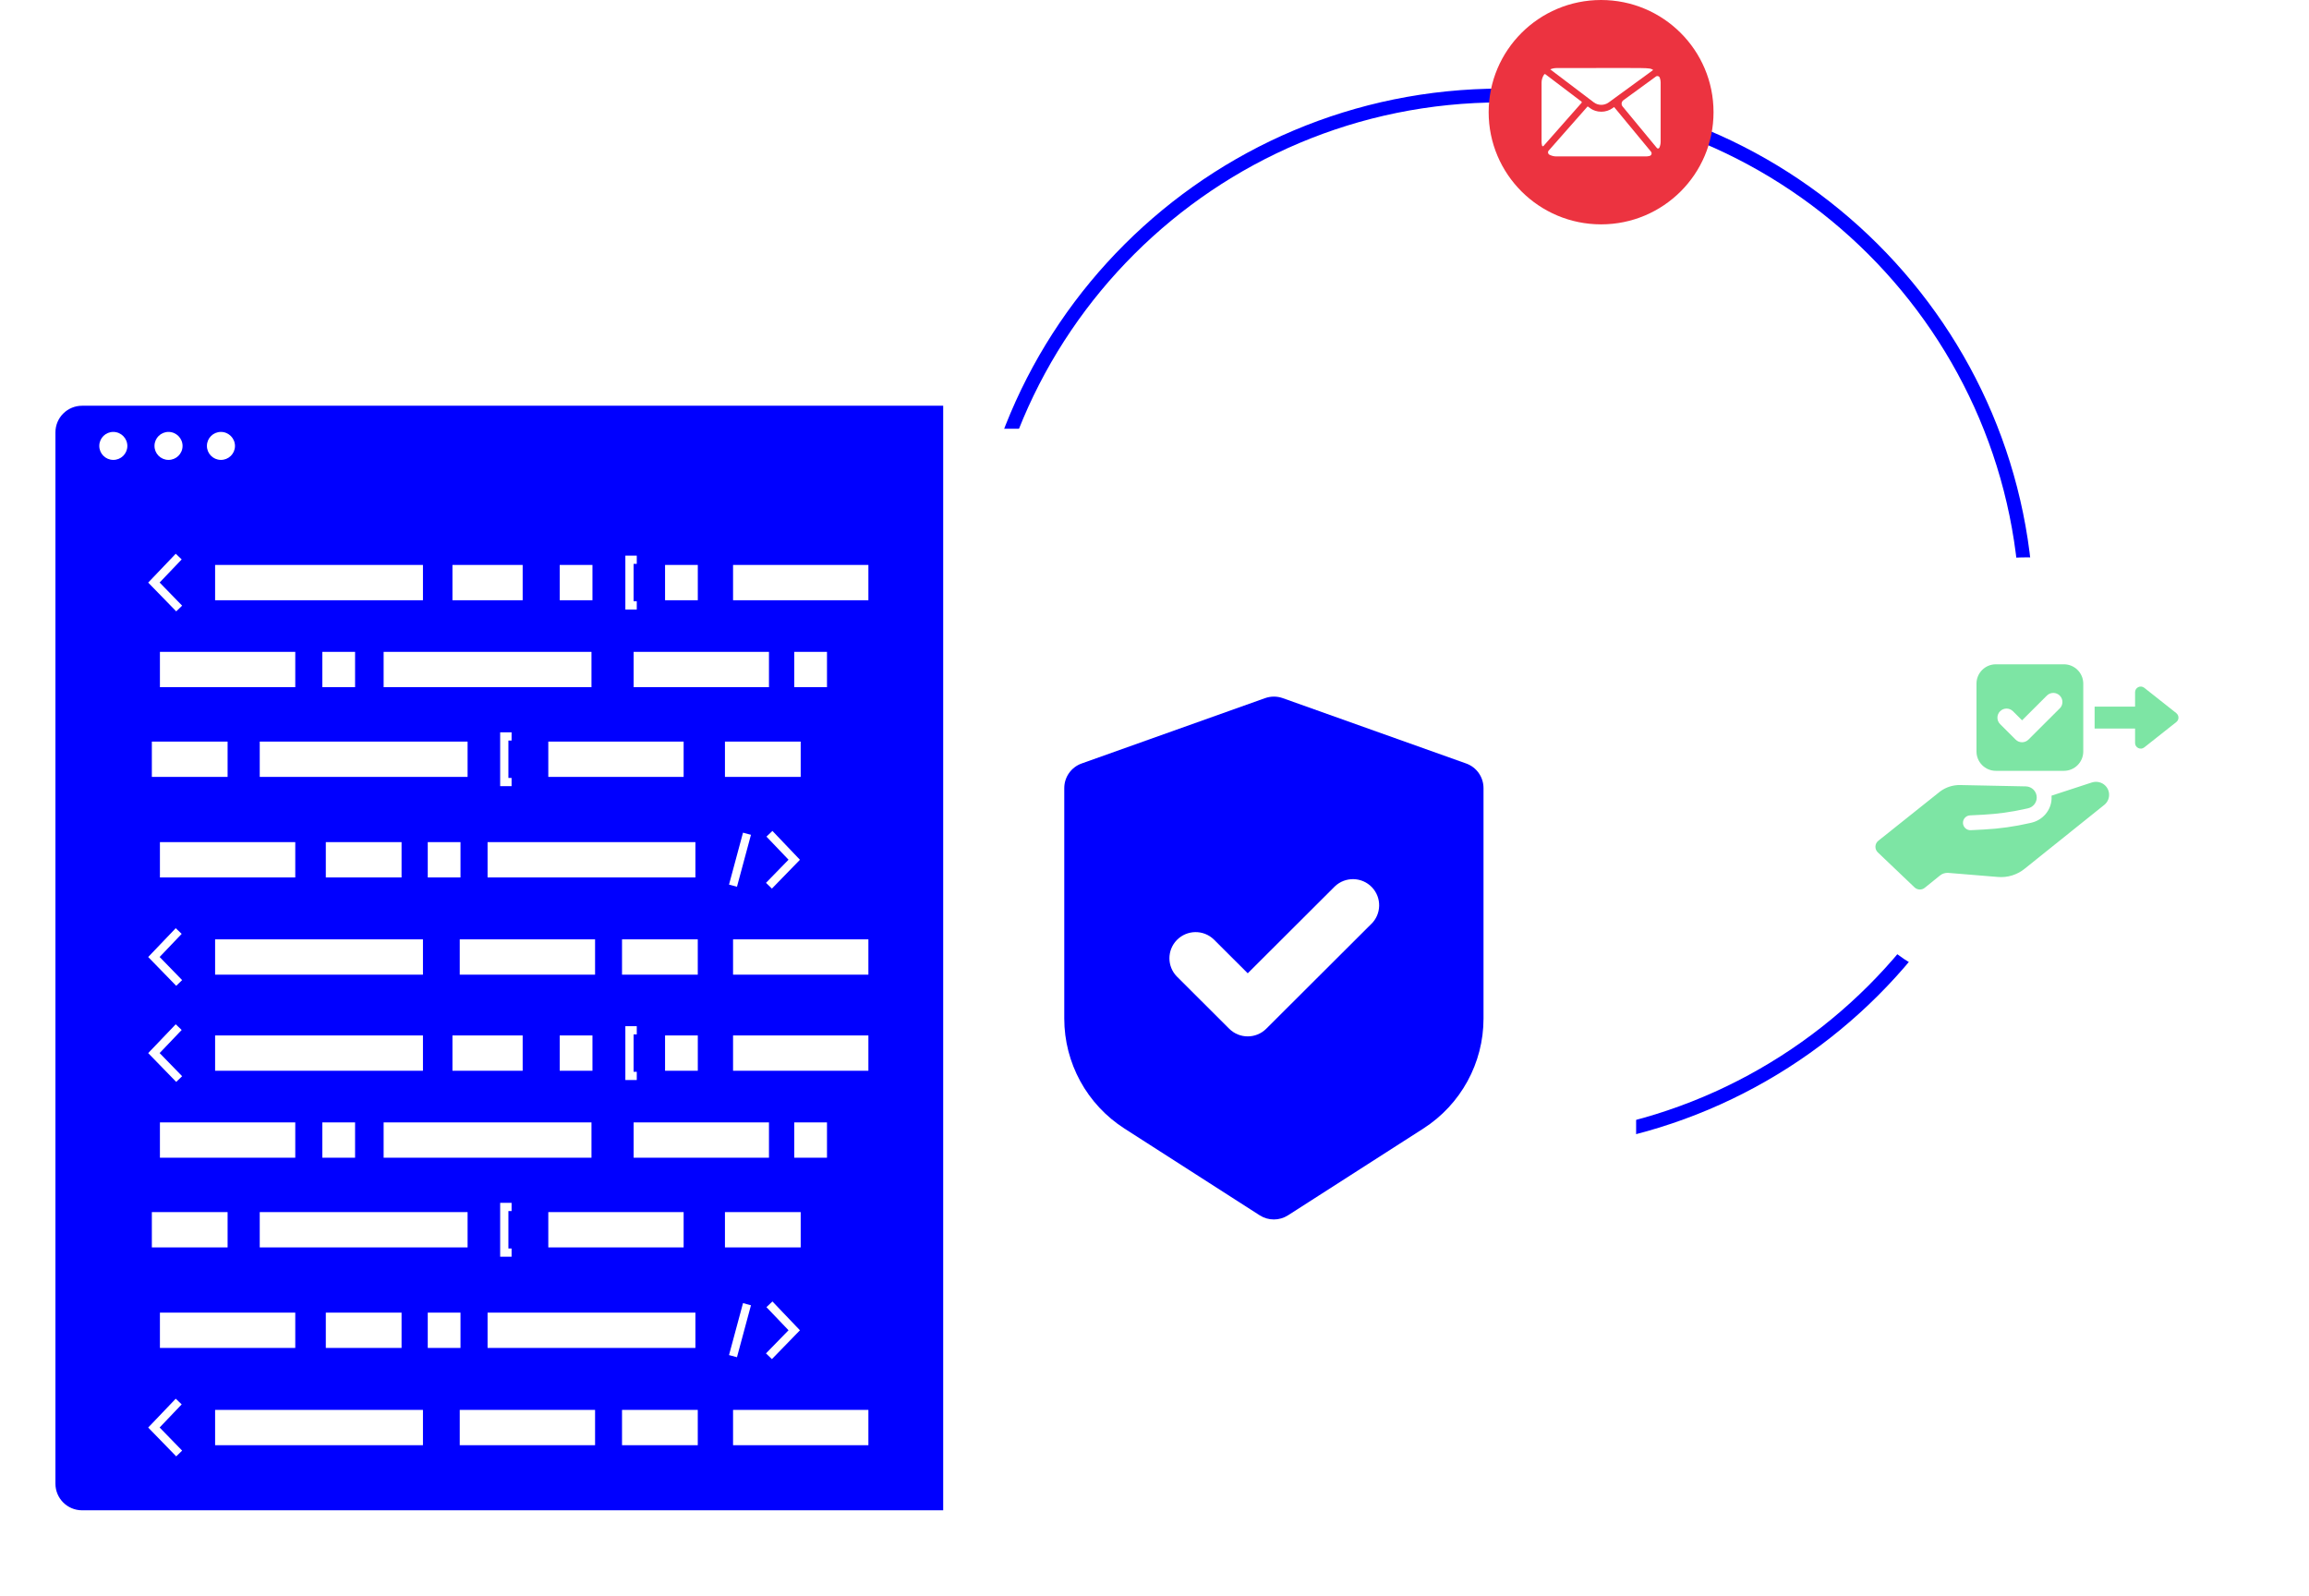 <svg width="502" height="347" viewBox="0 0 502 347" fill="none" xmlns="http://www.w3.org/2000/svg">
<g clip-path="url(#clip0_855_1744)">
<path d="M326.385 248.815C389.508 248.815 440.679 197.764 440.679 134.789C440.679 71.814 389.508 20.763 326.385 20.763C263.263 20.763 212.092 71.814 212.092 134.789C212.092 197.764 263.263 248.815 326.385 248.815Z" stroke="#0000FF" stroke-width="3" stroke-linecap="round" stroke-linejoin="round"/>
<g filter="url(#filter0_d_855_1744)">
<path d="M344.915 88.211H17.854C14.654 88.211 12.059 90.8 12.059 93.993V322.569C12.059 325.762 14.654 328.351 17.854 328.351H344.915C348.116 328.351 350.71 325.762 350.71 322.569V93.993C350.71 90.8 348.116 88.211 344.915 88.211Z" fill="white"/>
</g>
<path d="M17.847 88.211H205.059V328.351H17.847C14.648 328.351 12.052 325.761 12.052 322.569V93.993C12.052 90.801 14.648 88.211 17.847 88.211Z" fill="#0000FF"/>
<path d="M27.688 96.986C27.667 98.668 26.28 100.015 24.595 99.987C22.91 99.966 21.559 98.582 21.587 96.901C21.609 95.234 22.967 93.901 24.638 93.901C26.337 93.915 27.702 95.298 27.688 96.986Z" fill="white"/>
<path d="M39.691 96.986C39.669 98.668 38.283 100.015 36.597 99.987C34.912 99.966 33.561 98.582 33.59 96.901C33.611 95.234 34.969 93.901 36.64 93.901C38.34 93.915 39.705 95.298 39.691 96.986Z" fill="white"/>
<path d="M51.089 96.986C51.068 98.668 49.681 100.015 47.996 99.987C46.31 99.966 44.959 98.582 44.988 96.901C45.009 95.234 46.367 93.901 48.038 93.901C49.738 93.915 51.103 95.298 51.089 96.986Z" fill="white"/>
<path d="M46.766 130.497H91.953V122.822H46.766V130.497Z" fill="white"/>
<path d="M137.758 149.395H167.182V141.72H137.758V149.395Z" fill="white"/>
<path d="M119.207 168.903H148.63V161.228H119.207V168.903Z" fill="white"/>
<path d="M34.77 190.759H64.193V183.084H34.77V190.759Z" fill="white"/>
<path d="M159.374 211.899H188.797V204.223H159.374V211.899Z" fill="white"/>
<path d="M99.952 211.899H129.375V204.223H99.952V211.899Z" fill="white"/>
<path d="M34.77 149.395H64.193V141.72H34.77V149.395Z" fill="white"/>
<path d="M33.014 168.903H49.482V161.228H33.014V168.903Z" fill="white"/>
<path d="M70.835 190.759H87.302V183.084H70.835V190.759Z" fill="white"/>
<path d="M135.234 211.899H151.702V204.223H135.234V211.899Z" fill="white"/>
<path d="M157.611 168.903H174.079V161.228H157.611V168.903Z" fill="white"/>
<path d="M159.374 130.497H188.797V122.822H159.374V130.497Z" fill="white"/>
<path d="M83.406 149.395H128.593V141.72H83.406V149.395Z" fill="white"/>
<path d="M56.471 168.903H101.658V161.228H56.471V168.903Z" fill="white"/>
<path d="M46.766 211.899H91.953V204.223H46.766V211.899Z" fill="white"/>
<path d="M106.003 190.759H151.19V183.084H106.003V190.759Z" fill="white"/>
<path d="M144.592 130.497H151.709V122.822H144.592V130.497Z" fill="white"/>
<path d="M121.689 130.497H128.806V122.822H121.689V130.497Z" fill="white"/>
<path d="M172.678 149.395H179.796V141.72H172.678V149.395Z" fill="white"/>
<path d="M92.998 190.759H100.115V183.084H92.998V190.759Z" fill="white"/>
<path d="M70.081 149.395H77.198V141.72H70.081V149.395Z" fill="white"/>
<path d="M98.366 130.497H113.633V122.822H98.366V130.497Z" fill="white"/>
<path d="M135.959 132.512H138.441V130.724H137.751V122.588H138.441V120.8H135.959V132.512Z" fill="white"/>
<path d="M108.74 170.918H111.222V169.13H110.532V161.001H111.222V159.213H108.74V170.918Z" fill="white"/>
<path d="M161.537 181.027L158.496 192.317L160.226 192.781L163.267 181.49L161.537 181.027Z" fill="white"/>
<path d="M167.821 193.185L173.915 186.921L167.935 180.65L166.634 181.885L171.434 186.907L166.534 191.937L167.821 193.185Z" fill="white"/>
<path d="M38.311 132.916L39.598 131.675L34.706 126.645L39.499 121.623L38.205 120.389L32.218 126.66L38.311 132.916Z" fill="white"/>
<path d="M38.311 214.325L39.598 213.083L34.706 208.054L39.499 203.031L38.205 201.797L32.218 208.061L38.311 214.325Z" fill="white"/>
<path d="M46.766 232.79H91.953V225.115H46.766V232.79Z" fill="white"/>
<path d="M137.758 251.695H167.182V244.02H137.758V251.695Z" fill="white"/>
<path d="M119.207 271.196H148.63V263.52H119.207V271.196Z" fill="white"/>
<path d="M34.77 293.052H64.193V285.376H34.77V293.052Z" fill="white"/>
<path d="M159.374 314.198H188.797V306.523H159.374V314.198Z" fill="white"/>
<path d="M99.952 314.198H129.375V306.523H99.952V314.198Z" fill="white"/>
<path d="M34.77 251.695H64.193V244.02H34.77V251.695Z" fill="white"/>
<path d="M33.014 271.196H49.482V263.52H33.014V271.196Z" fill="white"/>
<path d="M70.835 293.052H87.302V285.376H70.835V293.052Z" fill="white"/>
<path d="M135.234 314.198H151.702V306.523H135.234V314.198Z" fill="white"/>
<path d="M157.611 271.196H174.079V263.52H157.611V271.196Z" fill="white"/>
<path d="M159.374 232.79H188.797V225.115H159.374V232.79Z" fill="white"/>
<path d="M83.406 251.695H128.593V244.02H83.406V251.695Z" fill="white"/>
<path d="M56.471 271.196H101.658V263.52H56.471V271.196Z" fill="white"/>
<path d="M46.766 314.198H91.953V306.523H46.766V314.198Z" fill="white"/>
<path d="M106.003 293.052H151.19V285.376H106.003V293.052Z" fill="white"/>
<path d="M144.592 232.79H151.709V225.115H144.592V232.79Z" fill="white"/>
<path d="M121.689 232.79H128.806V225.115H121.689V232.79Z" fill="white"/>
<path d="M172.678 251.695H179.796V244.02H172.678V251.695Z" fill="white"/>
<path d="M92.998 293.052H100.115V285.376H92.998V293.052Z" fill="white"/>
<path d="M70.081 251.695H77.198V244.02H70.081V251.695Z" fill="white"/>
<path d="M98.366 232.79H113.633V225.115H98.366V232.79Z" fill="white"/>
<path d="M135.959 234.805H138.441V233.017H137.751V224.887H138.441V223.1H135.959V234.805Z" fill="white"/>
<path d="M108.74 273.217H111.222V271.43H110.532V263.293H111.222V261.506H108.74V273.217Z" fill="white"/>
<path d="M161.537 283.313L158.496 294.603L160.226 295.067L163.267 283.777L161.537 283.313Z" fill="white"/>
<path d="M167.821 295.478L173.915 289.214L167.935 282.95L166.634 284.185L171.434 289.207L166.534 294.236L167.821 295.478Z" fill="white"/>
<path d="M38.311 235.216L39.598 233.975L34.706 228.945L39.499 223.923L38.205 222.688L32.218 228.952L38.311 235.216Z" fill="white"/>
<path d="M38.311 316.625L39.598 315.376L34.706 310.347L39.499 305.324L38.205 304.09L32.218 310.361L38.311 316.625Z" fill="white"/>
<path d="M348.094 48.777C361.595 48.777 372.539 37.858 372.539 24.389C372.539 10.919 361.595 0 348.094 0C334.592 0 323.648 10.919 323.648 24.389C323.648 37.858 334.592 48.777 348.094 48.777Z" fill="#EC3340"/>
<path d="M343.848 22.352L335.572 31.738C335.479 31.844 335.302 31.801 335.266 31.667C335.188 31.39 335.152 31.106 335.152 30.815V17.976C335.152 17.33 335.351 16.706 335.721 16.181C335.778 16.096 335.899 16.081 335.977 16.138L343.827 22.09C343.912 22.154 343.92 22.267 343.856 22.345L343.848 22.352Z" fill="white"/>
<path d="M359.42 15.216L349.729 22.282C348.776 22.977 347.446 22.963 346.508 22.253L337.044 15.081C337.449 14.904 337.897 14.798 338.366 14.798C359.413 14.798 358.432 14.634 359.42 15.216Z" fill="white"/>
<path d="M361.042 17.976V30.816C361.042 31.262 360.942 31.695 360.764 32.099C360.665 32.319 360.373 32.355 360.224 32.17L352.772 23.154C352.424 22.736 352.502 22.111 352.95 21.785L360.018 16.635C360.309 16.422 360.722 16.55 360.85 16.883C360.978 17.231 361.049 17.6 361.049 17.976H361.042Z" fill="white"/>
<path d="M358.944 32.979C359.214 33.305 359.051 33.795 358.638 33.901C358.375 33.972 358.105 34.008 357.828 34.008H338.373C337.833 34.008 337.321 33.873 336.859 33.632C336.532 33.454 336.446 33.029 336.695 32.745L345.15 23.154C345.263 23.026 346.145 24.289 348.143 24.289C349.018 24.289 349.892 24.02 350.625 23.488C350.902 23.282 350.916 23.261 350.952 23.303L358.951 32.986L358.944 32.979Z" fill="white"/>
<path fill-rule="evenodd" clip-rule="evenodd" d="M275.048 151.779C276.285 151.339 277.643 151.339 278.88 151.779L318.756 165.988C321.024 166.796 322.531 168.939 322.531 171.336V221.447C322.531 231.116 317.604 240.125 309.448 245.353L280.032 264.215C278.155 265.421 275.744 265.421 273.867 264.215L244.465 245.353C236.31 240.125 231.382 231.116 231.382 221.447V171.336C231.382 168.939 232.897 166.796 235.158 165.988L275.04 151.779H275.048ZM298.078 200.932C300.354 198.768 300.439 195.164 298.27 192.894C296.102 190.624 292.49 190.539 290.214 192.703C290.15 192.76 290.086 192.824 290.029 192.887L271.272 211.601L263.905 204.252C261.644 202.067 258.039 202.123 255.849 204.379C253.709 206.585 253.709 210.083 255.849 212.289L267.24 223.653C269.466 225.873 273.071 225.873 275.296 223.653L298.078 200.925V200.932Z" fill="#0000FF"/>
<g filter="url(#filter1_d_855_1744)">
<path d="M440.679 216.63C467.1 216.63 488.518 195.262 488.518 168.903C488.518 142.544 467.1 121.176 440.679 121.176C414.258 121.176 392.84 142.544 392.84 168.903C392.84 195.262 414.258 216.63 440.679 216.63Z" fill="white"/>
</g>
<path d="M454.829 170.102L446.026 172.982C446.04 173.202 446.04 173.429 446.033 173.663C445.934 176.181 444.099 178.302 441.639 178.863L441.276 178.948C437.984 179.707 434.635 180.175 431.258 180.345L428.47 180.487C428.037 180.509 427.624 180.367 427.304 180.076C426.984 179.785 426.792 179.388 426.771 178.962C426.75 178.529 426.899 178.118 427.183 177.799C427.475 177.48 427.873 177.288 428.3 177.267L431.116 177.125C434.223 176.962 437.309 176.543 440.345 175.855L440.921 175.727C441.995 175.486 442.77 174.55 442.805 173.457C442.827 172.812 442.592 172.195 442.144 171.719C441.689 171.244 441.084 170.982 440.437 170.967L426.174 170.677C424.617 170.641 423.059 171.138 421.808 172.067L408.369 182.786C407.573 183.417 407.523 184.609 408.255 185.311L416.24 192.923C416.852 193.504 417.805 193.547 418.459 193.015L421.779 190.334C422.291 189.922 422.946 189.716 423.607 189.773L434.393 190.66C436.463 190.83 438.518 190.199 440.132 188.908L457.481 174.997C458.114 174.493 458.484 173.77 458.534 172.968C458.583 172.159 458.299 171.4 457.737 170.826C456.998 170.059 455.839 169.783 454.822 170.109L454.829 170.102Z" fill="#7DE5A4"/>
<path d="M448.707 144.423H433.924C431.592 144.423 429.708 146.31 429.708 148.629V163.377C429.708 165.697 431.599 167.584 433.924 167.584H448.707C451.039 167.584 452.923 165.697 452.923 163.377V148.629C452.923 146.302 451.032 144.423 448.707 144.423ZM447.804 154.013L441.013 160.788C440.629 161.171 440.118 161.37 439.613 161.37C439.108 161.37 438.596 161.178 438.212 160.788L434.842 157.426C434.066 156.652 434.066 155.404 434.842 154.631C435.617 153.857 436.868 153.857 437.643 154.631L439.62 156.603L445.009 151.226C445.785 150.452 447.036 150.452 447.811 151.226C448.586 151.999 448.586 153.247 447.811 154.021L447.804 154.013Z" fill="#7DE5A4"/>
<path d="M473.153 155.042L466.184 149.53C465.374 148.892 464.186 149.466 464.186 150.495V153.623H455.391V158.397H464.186V161.526C464.186 162.554 465.381 163.129 466.184 162.49L473.153 156.979C473.778 156.489 473.778 155.546 473.153 155.049V155.042Z" fill="#7DE5A4"/>
</g>
<defs>
<filter id="filter0_d_855_1744" x="3.059" y="79.211" width="366.651" height="268.139" filterUnits="userSpaceOnUse" color-interpolation-filters="sRGB">
<feFlood flood-opacity="0" result="BackgroundImageFix"/>
<feColorMatrix in="SourceAlpha" type="matrix" values="0 0 0 0 0 0 0 0 0 0 0 0 0 0 0 0 0 0 127 0" result="hardAlpha"/>
<feOffset dx="5" dy="5"/>
<feGaussianBlur stdDeviation="7"/>
<feColorMatrix type="matrix" values="0 0 0 0 0 0 0 0 0 0 0 0 0 0 0 0 0 0 0.25 0"/>
<feBlend mode="normal" in2="BackgroundImageFix" result="effect1_dropShadow_855_1744"/>
<feBlend mode="normal" in="SourceGraphic" in2="effect1_dropShadow_855_1744" result="shape"/>
</filter>
<filter id="filter1_d_855_1744" x="380.84" y="109.176" width="119.679" height="119.454" filterUnits="userSpaceOnUse" color-interpolation-filters="sRGB">
<feFlood flood-opacity="0" result="BackgroundImageFix"/>
<feColorMatrix in="SourceAlpha" type="matrix" values="0 0 0 0 0 0 0 0 0 0 0 0 0 0 0 0 0 0 127 0" result="hardAlpha"/>
<feOffset/>
<feGaussianBlur stdDeviation="6"/>
<feColorMatrix type="matrix" values="0 0 0 0 0.659 0 0 0 0 0.659 0 0 0 0 0.659 0 0 0 0.45 0"/>
<feBlend mode="normal" in2="BackgroundImageFix" result="effect1_dropShadow_855_1744"/>
<feBlend mode="normal" in="SourceGraphic" in2="effect1_dropShadow_855_1744" result="shape"/>
</filter>
<clipPath id="clip0_855_1744">
<rect width="502" height="347" fill="white"/>
</clipPath>
</defs>
</svg>
